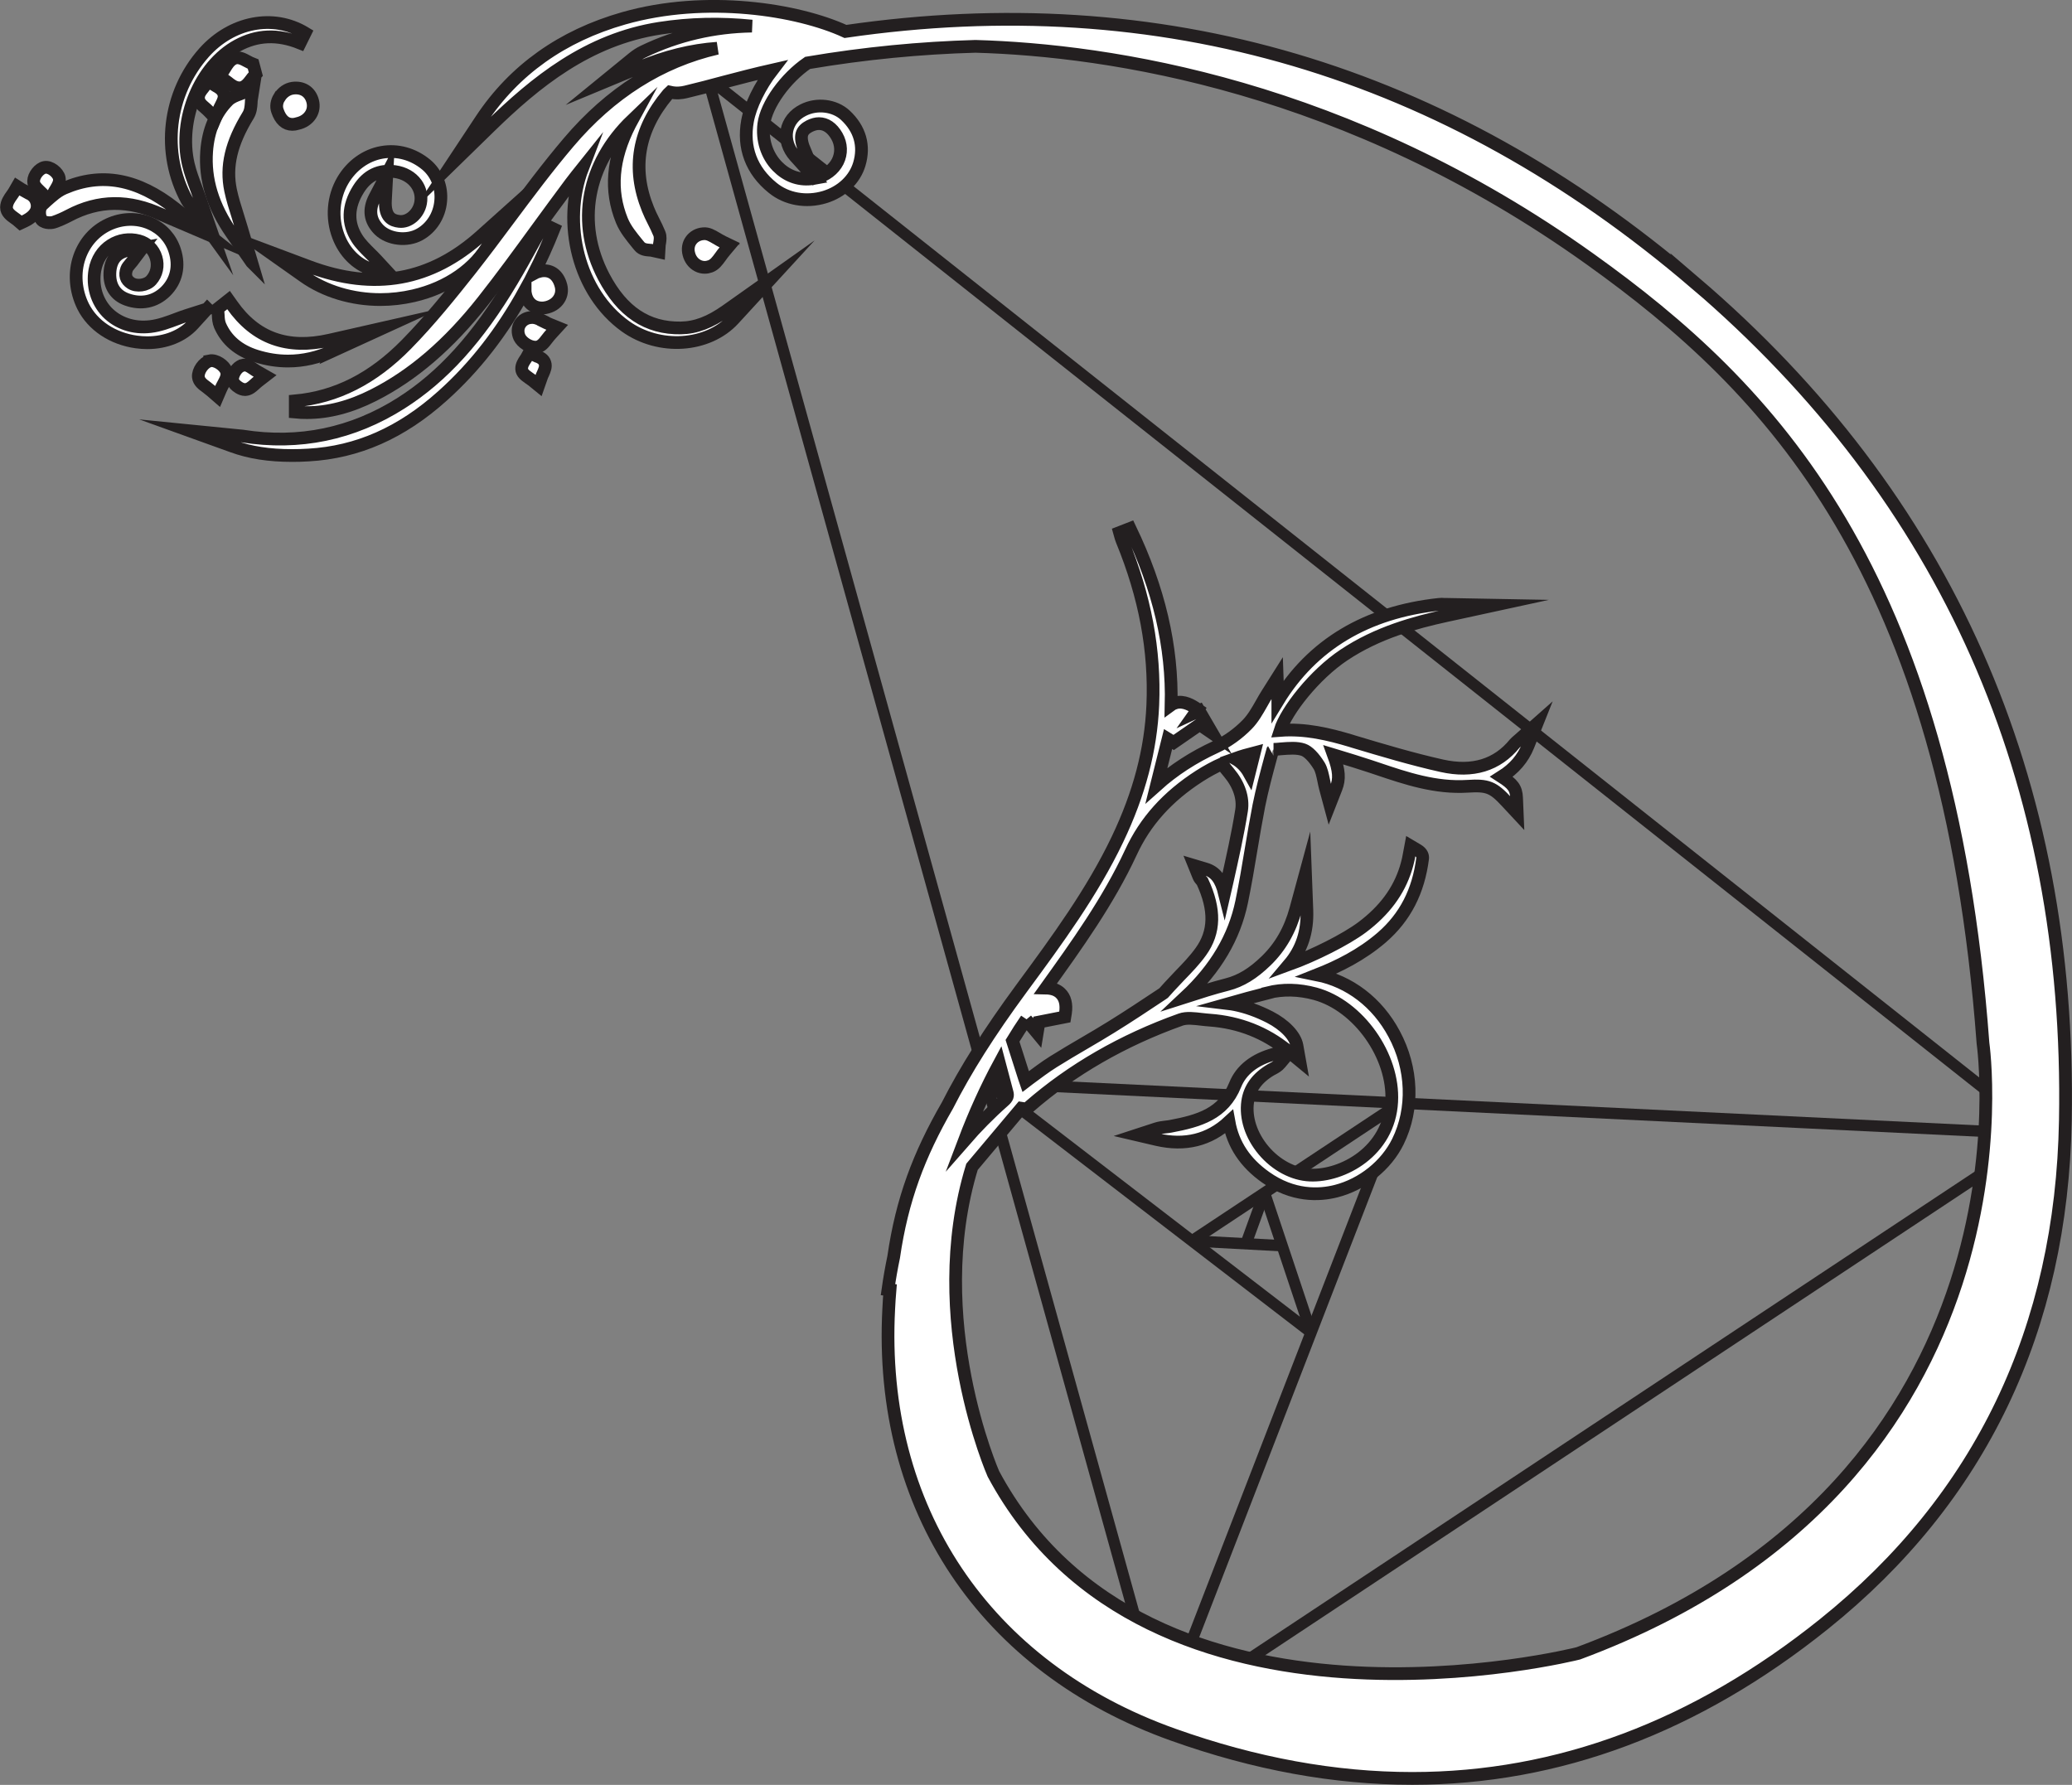 <?xml version="1.0" encoding="UTF-8"?><svg id="a" xmlns="http://www.w3.org/2000/svg" viewBox="0 0 162.73 140.2"><rect x="0" y="0" width="162.73" height="140.2" fill="#808080" stroke="none"/><defs><style>.b{fill:#fff;}.b,.c{stroke:#231f20;stroke-miterlimit:10;}.c{fill:none;stroke-width:.89px;}</style></defs><g><polygon class="c" points="55.58 6.12 91.3 134.82 160.34 89.08 55.58 6.12"/><line class="c" x1="160.34" y1="89.08" x2="77.5" y2="85.08"/><line class="c" x1="93.61" y1="97.47" x2="100.7" y2="97.85"/><line class="c" x1="109.94" y1="86.65" x2="93.61" y2="97.47"/><line class="c" x1="91.3" y1="134.82" x2="109.94" y2="86.65"/><line class="c" x1="99.31" y1="93.69" x2="97.83" y2="97.77"/><line class="c" x1="102.97" y1="104.66" x2="99.31" y2="93.69"/><line class="c" x1="77.5" y1="85.08" x2="102.97" y2="104.66"/></g><g><path class="b" d="M16.29,24.26l-1.57,.5c-.26,.08-.53,.18-.82,.29-.64,.24-1.37,.52-2.09,.6-1.32,.16-2.56-.26-3.41-1.14-.81-.86-1.16-2.05-.95-3.28,.15-.84,.6-1.55,1.28-1.98,.64-.41,1.42-.53,2.18-.33,.65,.17,1.16,.67,1.35,1.32,.19,.63,.05,1.29-.38,1.77-.36,.41-1.14,.52-1.59,.23-.4-.26-.51-.62-.34-1.11,.04-.12,.16-.26,.3-.43,.09-.1,.18-.21,.27-.34l.68-.9-1.11,.2c-.93,.16-1.42,.77-1.46,1.79-.04,1.02,.44,1.76,1.35,2.08,1.13,.4,2.2,.17,3.02-.63,.86-.85,1.12-2,.72-3.23-.31-.96-.99-1.71-1.93-2.12-1.02-.45-2.22-.41-3.27,.08-1.07,.5-1.88,1.41-2.28,2.56-.43,1.24-.32,2.65,.29,3.88,.75,1.49,2.31,2.53,4.18,2.79,.29,.04,.58,.06,.86,.06,1.44,0,2.75-.52,3.6-1.45l1.11-1.22Z"/><path class="b" d="M29.12,21.16l1.65,.56-1.18-1.28c-.16-.18-.34-.35-.52-.53-.37-.37-.76-.75-1.03-1.18-.77-1.21-.74-2.51,.12-3.88,.68-1.08,1.64-1.54,2.86-1.37,.71,.1,1.3,.44,1.67,.95,.32,.44,.44,.98,.34,1.52-.16,.86-.93,1.53-1.67,1.44-.55-.06-1.16-.3-1.09-1.65l.11-2.05-.95,1.82c-.5,.97-.38,1.82,.35,2.55,.76,.74,2.18,.91,3.17,.36,.93-.51,1.56-1.49,1.66-2.61,.11-1.12-.32-2.2-1.14-2.88-1.02-.84-2.26-1.18-3.49-.96-1.25,.22-2.37,1.03-3.06,2.21-.76,1.3-.89,2.93-.35,4.36,.47,1.26,1.41,2.21,2.56,2.6Z"/><path class="b" d="M19.76,20.59l-.78-2.63c-.1-.33-.2-.66-.3-.98-.22-.7-.43-1.36-.57-2.03-.39-1.88,.04-3.71,1.39-5.91,.18-.3,.21-.65,.23-.96,0-.11,.01-.23,.03-.33l.13-.82-.75,.34c-.11,.05-.22,.09-.33,.13-.3,.11-.63,.23-.89,.48-1,1-1.57,2.35-1.69,4.01-.16,2.21,.49,4.32,1.97,6.45l1.56,2.25Z"/><path class="b" d="M12.71,16.86c.13,.06,.27,.12,.4,.18l3.25,1.39-2.62-2.07c-2.94-2.32-5.78-2.84-8.7-1.58-.35,.15-.65,.37-.94,.61l.07-.15c.07-.15,.15-.28,.22-.39,.17-.29,.33-.56,.26-.88-.1-.42-.7-.91-1.15-.82-.42,.08-.86,.64-.86,1.08,0,.33,.24,.55,.49,.79,.1,.09,.21,.2,.32,.32l.31,.35s-.09,.08-.14,.12l-.28,.26c-.3,.27-.25,.79-.16,1.05,.15,.43,.82,.41,1.05,.33,.38-.13,.77-.3,1.17-.51,2.35-1.25,4.74-1.27,7.3-.08Z"/><path class="b" d="M38.47,19.06l1.25-2.28-1.93,1.73c-3.96,3.56-8.38,4.35-13.52,2.43l-3.2-1.2,2.79,1.97c1.68,1.19,3.82,1.82,6.01,1.82,.87,0,1.75-.1,2.61-.3,2.69-.62,4.88-2.15,5.99-4.18Z"/><path class="b" d="M26.17,27.55l3.89-1.78-4.18,.95c-3.31,.75-5.82-.15-7.66-2.77l-.27-.38-.86,.68,.03,.25c.01,.09,.01,.18,.02,.27,.01,.25,.03,.52,.14,.79,.51,1.17,1.47,1.98,2.85,2.41,.83,.26,1.66,.39,2.49,.39,1.19,0,2.38-.27,3.55-.81Z"/><path class="b" d="M14.9,16.05l1.84,2.54-.98-2.83c-.11-.32-.23-.63-.34-.94-.25-.66-.48-1.28-.63-1.92-.82-3.52,.91-7.71,3.86-9.32,1.54-.84,3.15-.91,4.92-.2l.39-.79c-2.51-1.52-5.77-.88-7.93,1.54-2.85,3.2-3.39,7.86-1.35,11.6,.06,.11,.14,.21,.22,.32Z"/><path class="b" d="M42.37,21.31c-.17,.04-.31,.1-.44,.17,.56-1.11,1.08-2.26,1.57-3.49l-.8-.38c-.26,.47-.52,.94-.78,1.41-.56,1.02-1.12,2.04-1.72,3.04-2.66,4.47-5.42,7.52-8.69,9.6-3.82,2.43-8.02,3.3-12.48,2.59-.14-.02-.27-.03-.41-.04l-3.72-.37,3.36,1.21c1.37,.5,2.88,.73,4.68,.73,.42,0,.85-.01,1.3-.04,3.84-.22,7.28-1.74,10.51-4.64,2.55-2.28,4.69-5.04,6.49-8.32,0,.08,0,.16,.02,.25,.12,.73,.61,1.16,1.31,1.16,.08,0,.16,0,.24-.02h.02c.47-.09,.85-.33,1.07-.68,.2-.31,.25-.68,.16-1.04-.23-.9-.86-1.33-1.69-1.14Z"/><path class="b" d="M21.94,7.64c-.21,.34-.27,.73-.15,1.06,.24,.71,.64,1.07,1.17,1.07,.13,0,.27-.02,.42-.07,.44-.1,.8-.34,1.02-.69,.2-.31,.25-.69,.16-1.05-.19-.75-.8-1.14-1.58-1.03-.41,.06-.79,.32-1.03,.71Z"/><path class="b" d="M56.27,18.72c-.36-.21-.67-.4-1.04-.36-.4,.03-.75,.23-.96,.53-.21,.29-.27,.67-.17,1.05,.1,.41,.35,.74,.69,.92,.17,.09,.36,.14,.56,.14,.14,0,.29-.03,.43-.08,.34-.12,.56-.42,.8-.75,.1-.14,.22-.31,.36-.47l.37-.44-.52-.25c-.2-.1-.37-.2-.52-.29Z"/><path class="b" d="M2.01,15.05c-.09-.05-.19-.1-.27-.15l-.39-.25-.23,.4c-.05,.09-.12,.18-.18,.27-.2,.28-.42,.59-.43,.97,0,.39,.34,.64,.64,.85,.09,.06,.18,.13,.25,.19l.22,.19,.26-.12c.54-.25,.86-.55,.99-.9,.06-.18,.1-.47-.07-.82-.16-.32-.49-.49-.78-.64Z"/><path class="b" d="M17.87,6.45c.26,.21,.56,.45,.93,.45,.02,0,.04,0,.06,0,.39-.03,.64-.36,.86-.65,.07-.09,.13-.18,.2-.25l.17-.18-.21-.79-.2-.08c-.09-.04-.18-.09-.27-.14-.32-.17-.67-.37-1.03-.22-.35,.15-.54,.48-.72,.77-.06,.09-.11,.19-.17,.27l-.28,.38,.4,.25c.09,.06,.17,.13,.26,.19Z"/><path class="b" d="M42.67,25.22c-.32-.16-.61-.3-.92-.28-.39,.01-.72,.2-.91,.51-.19,.3-.2,.69-.04,1.04,.2,.42,.78,.78,1.24,.78,.04,0,.07,0,.1,0,.36-.05,.58-.33,.83-.66,.1-.13,.22-.28,.36-.43l.43-.47-.59-.24c-.19-.08-.36-.16-.5-.23Z"/><path class="b" d="M16.47,28.35c-.47,.11-.94,.78-.89,1.26,.04,.36,.33,.58,.65,.81,.12,.09,.26,.2,.4,.32l.46,.4,.24-.56c.07-.16,.15-.31,.22-.44,.18-.34,.35-.66,.23-.99-.15-.44-.83-.91-1.31-.81Z"/><path class="b" d="M16.73,6.6l-.37-.27-.26,.39c-.04,.06-.09,.12-.14,.19-.17,.21-.39,.47-.37,.8,.01,.33,.25,.54,.51,.76,.1,.09,.22,.19,.34,.32l.47,.49,.26-.62c.07-.16,.14-.29,.2-.41,.15-.3,.3-.58,.2-.89-.1-.32-.39-.49-.63-.62-.07-.04-.14-.08-.2-.12Z"/><path class="b" d="M19.01,28.71c-.39,.12-.69,.61-.74,.99-.02,.17,.04,.34,.19,.5,.13,.14,.46,.4,.78,.4h.03c.29-.02,.5-.2,.72-.4,.09-.08,.18-.17,.3-.26l.53-.41-.58-.33c-.14-.08-.26-.16-.36-.23-.28-.19-.54-.37-.86-.27Z"/><path class="b" d="M42.15,27.97c-.06-.03-.13-.05-.18-.08l-.39-.22-.21,.39c-.03,.06-.07,.11-.11,.17-.13,.2-.3,.45-.29,.75,.02,.32,.28,.5,.53,.68,.09,.06,.2,.14,.31,.22l.49,.4,.21-.6c.04-.13,.09-.24,.14-.34,.12-.28,.24-.54,.15-.82-.09-.32-.4-.45-.64-.55Z"/><path class="b" d="M133.1,22.2C113.53,5.47,91.14-1.13,66.4,2.47c-3.74-1.72-10.93-2.88-17.42-1.03-4.84,1.38-8.6,4.06-11.18,7.95l-2.27,3.43,2.94-2.87c3.59-3.5,7.69-6.85,13.34-7.73,2.39-.37,4.79-.42,7.24-.17-2.98,.05-5.84,.71-8.5,1.99-.3,.14-.56,.31-.82,.52l-2.34,1.91,2.79-1.16c2.11-.88,4.15-1.38,6.15-1.52-4.46,1.03-8.38,3.51-11.67,7.39-1.65,1.94-3.2,4.02-4.7,6.03-.98,1.32-2,2.68-3.03,3.99-1.46,1.84-3.16,3.97-5.02,5.86-2.63,2.68-5.49,4.13-8.72,4.43v.88c.3,.03,.6,.04,.91,.04,1.7,0,3.42-.45,5.22-1.36,3.11-1.57,5.93-4,8.62-7.41,1.47-1.86,2.88-3.8,4.25-5.68,.87-1.19,1.74-2.38,2.62-3.56,.31-.41,.63-.81,.95-1.21-1.67,4.36-.32,9.8,3.36,12.44,2.65,1.9,6.47,1.65,8.5-.56l2.81-3.06-3.39,2.4c-1.29,.91-2.39,1.33-3.57,1.35-2.64,.04-4.6-1.27-6.05-4.02-2.21-4.21-1.35-8.87,2.23-12.31-.06,.11-.12,.23-.18,.34-1.39,2.72-1.59,5.19-.63,7.55,.28,.69,.77,1.27,1.23,1.84l.15,.18c.21,.26,.54,.29,.81,.31,.08,0,.15,.01,.22,.03l.5,.11,.03-.51c0-.07,.02-.13,.03-.2,.03-.22,.08-.48-.03-.74-.14-.34-.3-.67-.47-1-.15-.3-.3-.6-.42-.91-1.3-3.2-.78-6.23,1.55-9.01,.05-.07,.13-.12,.19-.18,.48,.11,.9,.06,1.23-.02,1-.24,2-.5,2.99-.77,1.25-.33,2.53-.66,3.81-.95-.97,1.26-1.73,2.8-1.95,4-.38,2.08,.3,3.9,1.97,5.25,1.1,.9,2.63,1.17,4.09,.73,1.34-.41,2.36-1.38,2.72-2.59,.43-1.44,.05-2.77-1.1-3.84-.84-.78-2.23-.95-3.31-.4-.7,.35-1.15,.93-1.28,1.61-.13,.69,.11,1.43,.64,2.02l1.56,1.72c-.11,.02-.22,.04-.34,.05-.97,.1-1.89-.25-2.61-.99-.83-.85-1.22-2.09-1.06-3.32,.2-1.53,1.7-3.61,3.44-4.8,4.48-.76,8.87-1.18,13.18-1.3,10.48,.3,29.19,3.05,48.3,16.73,14,10.02,28.06,24.33,30.83,61.57,0,0,4.98,34.29-31.79,47.93,0,0-33.77,8.58-45.93-14.1,0,0-5.35-12.15-1.68-24.12l3.87-4.6,.45,.07s.04-.07,.18-.19c3.34-2.91,7.34-5.22,11.88-6.84,.46-.17,1.08-.09,1.68-.02,.21,.02,.42,.05,.62,.06,2.31,.17,4.36,.98,6.09,2.39l-1.04,.28c-1.53,.41-2.59,1.24-3.06,2.41-.92,2.29-2.85,2.84-5.08,3.26-.12,.02-.24,.04-.37,.05-.24,.03-.49,.06-.74,.14l-1.5,.49,1.54,.36c2.21,.51,4.11,.04,5.66-1.4,.32,1.79,1.27,3.22,2.88,4.36,2.14,1.52,4.2,1.43,5.54,1.09,2.07-.53,3.93-2.02,4.85-3.89,1.27-2.58,1.16-5.75-.3-8.46-1.32-2.47-3.51-4.13-6.05-4.64,1.67-.66,3.48-1.55,5.09-2.94,1.83-1.59,2.87-3.62,3.2-6.2,.02-.18-.03-.43-.39-.65l-.54-.32-.15,.8c-.02,.13-.05,.25-.08,.38-.05,.2-.1,.39-.16,.58-.56,1.79-1.68,3.3-3.42,4.61-1.31,.98-3.8,2.22-5.75,2.93,1-1.18,1.46-2.58,1.4-4.25l-.11-2.9-.76,2.8c-.45,1.65-1.21,2.97-2.32,4.05-1.04,1.01-1.99,1.59-3.07,1.87-1.1,.28-2.16,.62-3.28,.98,2.39-2.24,3.84-4.69,4.42-7.48,.28-1.37,.52-2.76,.74-4.11,.19-1.15,.39-2.3,.61-3.44,.25-1.25,.59-2.52,.92-3.74l.16-.58s.09-.1,.07-.1c.2,0,.39-.02,.59-.04,.64-.05,1.25-.1,1.75,.07,.38,.13,.83,.59,1.25,1.27,.18,.31,.26,.7,.35,1.13,.04,.2,.08,.4,.13,.59l.35,1.3,.49-1.25c.29-.74,.26-1.38-.2-2.64l.33,.1c.86,.26,1.7,.52,2.52,.79l.6,.2c2.25,.76,4.56,1.54,7.09,1.38,1.57-.1,2,.07,3.07,1.23l.82,.88-.05-1.2c-.03-.77-.31-1.1-1.18-1.66,1-.63,1.68-1.43,2.08-2.42l.69-1.73-1.39,1.23-.08,.07c-.08,.07-.17,.14-.26,.24-1.38,1.7-3.31,2.29-5.73,1.75-2.33-.52-4.67-1.22-6.94-1.9l-.22-.07c-1.71-.51-3.55-.96-5.54-.81,.49-1.56,2.71-4.39,5.01-5.92,2.64-1.76,5.56-2.55,8.07-3.1l3.73-.81-3.81-.07h-.13c-.12-.01-.25-.02-.37,0-5.72,.61-9.98,3.16-12.68,7.59,0-.12,0-.24,0-.36l-.05-1.44-.77,1.22c-.16,.25-.31,.51-.46,.78-.33,.58-.67,1.18-1.12,1.64-.7,.72-1.57,1.35-2.46,1.76-1.78,.82-3.32,1.82-4.67,3.03l.91-3.64,.44,.27,2.04-1.41,.98,.67-1.02-1.75-.28,.13,.17-.24c-.47-.33-1.1-.69-1.72-.52-.13,.04-.26,.09-.37,.17,.11-4.58-.96-9.13-3.23-13.86l-.82,.32,.05,.18c.04,.16,.09,.31,.15,.46,1.8,4.39,2.59,8.61,2.41,12.9-.15,3.51-1.06,6.97-2.78,10.57-1.98,4.15-4.75,7.92-7.43,11.56l-.11,.15c-2.53,3.44-4.37,6.35-5.81,9.18-2.24,3.88-3.57,7.41-4.22,11.9-.18,.86-.33,1.72-.45,2.57l.16,.02c-.04,.49-.08,.99-.1,1.5-.82,15.66,7.53,28.16,22.35,33.44,6.42,2.29,12.68,3.43,18.77,3.43,11.45,0,22.27-4.05,32.33-12.12,12.29-9.86,18.67-23.18,18.96-39.58,.48-26.74-9.32-48.88-29.12-65.81ZM63.19,11.8c-.48-1.16-.21-1.58,.38-1.89,.26-.13,.51-.2,.75-.2,.54,0,1.03,.33,1.4,.97,.37,.64,.39,1.37,.07,2.01-.32,.63-.94,1.09-1.69,1.28l-.9-2.17Zm36.37,66.18c1.19-.3,2.45-.27,3.74,.08,3.39,.93,6.2,4.89,6,8.48-.21,3.9-3.87,5.87-6.41,5.76-1.31-.05-2.68-.78-3.66-1.95-.97-1.16-1.42-2.55-1.24-3.82,.15-1.04,.74-1.86,1.82-2.5l.15-.08c.19-.1,.41-.22,.58-.43l.73-.87,.8,.66-.21-1.18c-.14-.77-.96-1.63-2.14-2.24-.92-.47-1.84-.8-2.74-.98-.17-.03-.33-.06-.5-.08,1.02-.29,2.05-.57,3.08-.83Zm-1.05-18.85l-.4,1.6c-.25-.45-.61-.85-1.12-1.14,.5-.18,1.01-.33,1.52-.46Zm-17.92,20.96l.87,1.05,.14-.86,2.03-.4,.05-.31c.1-.69-.03-1.21-.4-1.56-.27-.26-.65-.39-1.14-.4h0c2.41-3.36,4.9-6.82,6.68-10.66,1.12-2.43,2.88-4.39,5.39-6,.58-.37,1.18-.7,1.79-.97l.02,.03c.14,.26,.32,.47,.5,.68,.79,.94,1.14,1.99,.99,2.96-.3,1.88-.73,3.78-1.14,5.62-.07,.3-.13,.6-.2,.9-.27-1.09-.69-1.68-1.5-1.92l-.87-.26,.34,.84c.06,.15,.15,.25,.22,.33,.02,.03,.06,.07,.07,.08,1.03,2.21,.99,3.97-.12,5.51-.48,.67-1.05,1.26-1.66,1.89-.27,.28-.54,.57-.8,.85l-.46,.51h0l-.1,.07c-1.31,.87-2.66,1.77-4.02,2.61-.69,.43-1.39,.84-2.09,1.25-.82,.48-1.64,.96-2.45,1.47-.67,.42-1.3,.9-1.91,1.35-.09,.07-.18,.13-.27,.2l-.1-.29c-.31-.96-.62-1.92-.93-2.91,.35-.58,.72-1.15,1.09-1.69Zm-2.1,3.44l.61,2.3c.06,.23,.04,.38-.27,.65-1.12,.99-2.15,2.04-3.1,3.13,.81-2.14,1.74-4.19,2.76-6.08Z"/></g></svg>